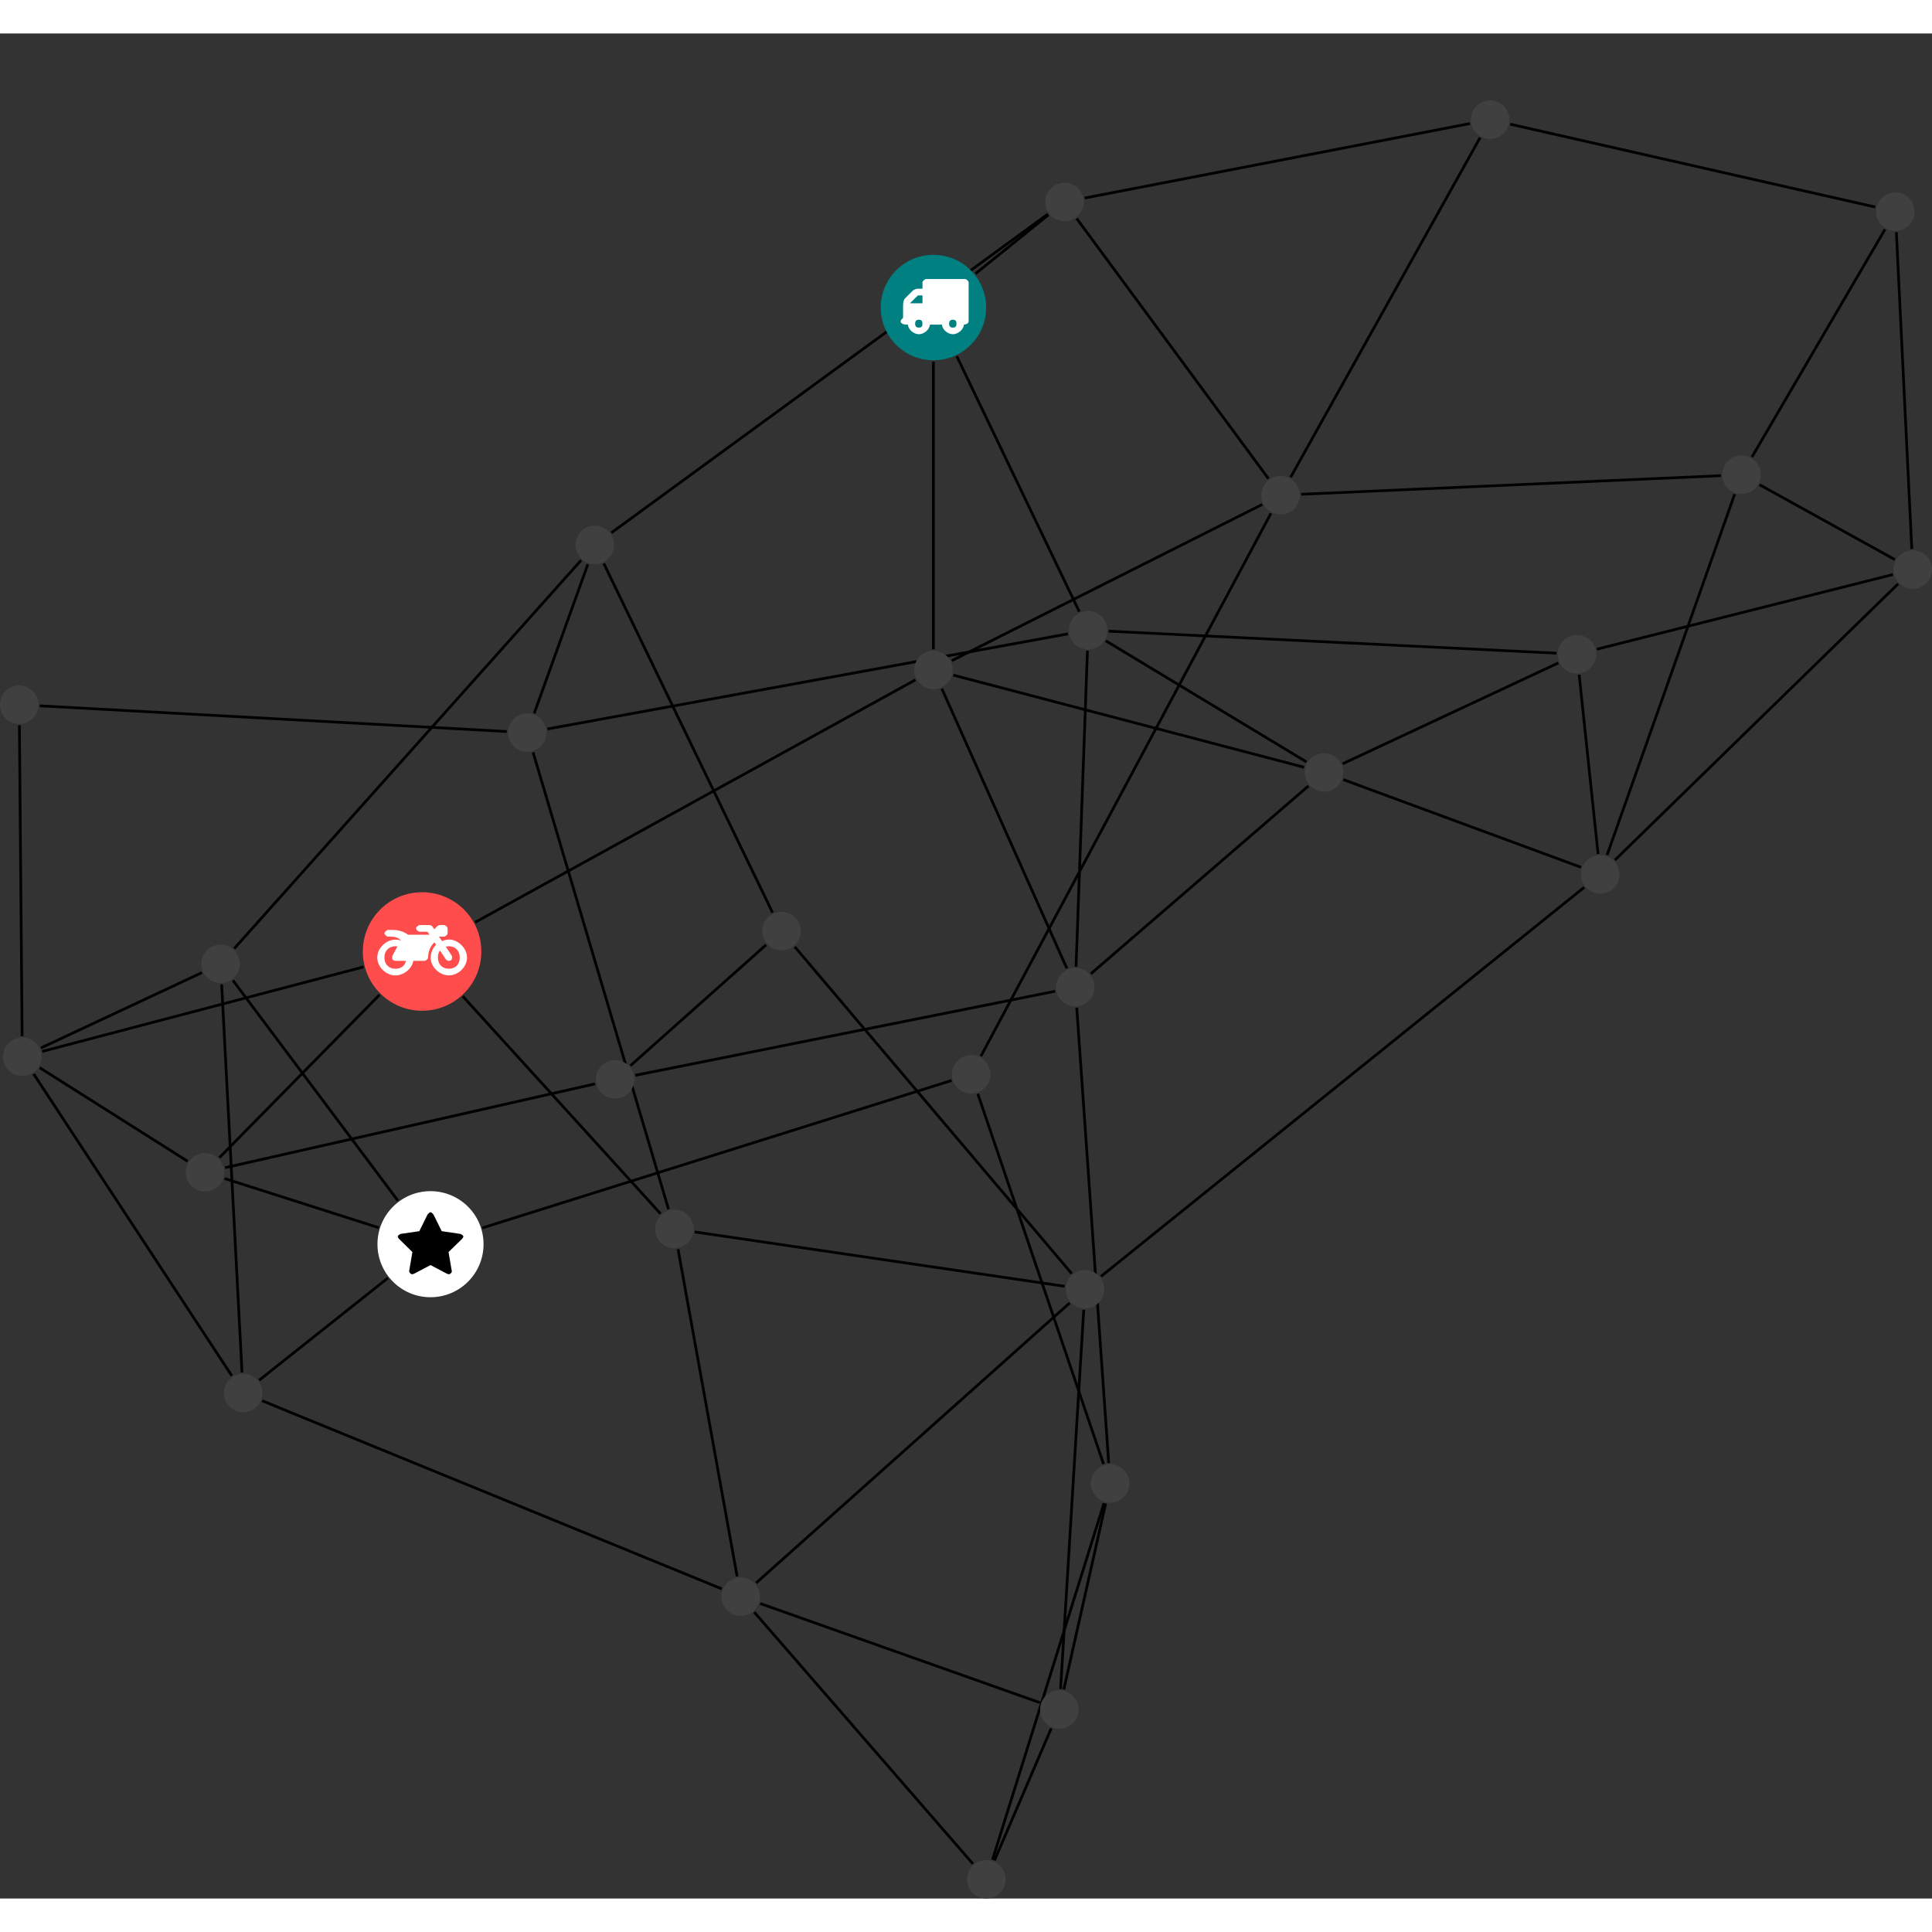 <?xml version="1.0" encoding="UTF-8"?>
<svg xmlns="http://www.w3.org/2000/svg" xmlns:xlink="http://www.w3.org/1999/xlink" width="283.212pt" height="283.212pt" viewBox="0.000 -9.814 283.212 273.398" version="1.1">
<rect x="0.000" y="-9.814" width="283.212" height="273.398" fill="#333333" stroke="none"/>
<defs>
<g>
<symbol overflow="visible" id="glyph0-0">
<path style="stroke:none;" d="M 1.422 -0.75 L 1.422 -7.922 L 3.562 -7.922 L 3.562 -0.891 L 1.422 -0.891 Z M 0.625 0 L 4.531 0 L 4.531 -8.812 L 0.438 -8.812 L 0.438 0 Z M 0.625 0 "/>
</symbol>
<symbol overflow="visible" id="glyph0-1">
<path style="stroke:none;" d="M 3.375 -0.844 C 3.375 -0.453 3.234 -0.266 2.844 -0.266 C 2.469 -0.266 2.297 -0.453 2.297 -0.844 C 2.297 -1.219 2.469 -1.422 2.844 -1.422 C 3.234 -1.422 3.375 -1.219 3.375 -0.844 Z M 1.594 -3.688 L 1.594 -3.859 C 1.594 -3.875 1.578 -3.875 1.594 -3.891 L 2.688 -4.969 C 2.703 -5 2.656 -4.984 2.688 -4.984 L 3.375 -4.984 L 3.375 -3.828 L 1.594 -3.828 Z M 8.359 -0.844 C 8.359 -0.453 8.219 -0.266 7.828 -0.266 C 7.453 -0.266 7.281 -0.453 7.281 -0.844 C 7.281 -1.219 7.453 -1.422 7.828 -1.422 C 8.219 -1.422 8.359 -1.219 8.359 -0.844 Z M 10.141 -6.891 C 10.141 -7.094 9.812 -7.391 9.609 -7.391 L 3.922 -7.391 C 3.719 -7.391 3.375 -7.094 3.375 -6.891 L 3.375 -5.969 L 2.672 -5.969 C 2.469 -5.969 2.078 -5.812 1.938 -5.672 L 0.844 -4.578 C 0.531 -4.266 0.531 -3.734 0.531 -3.328 L 0.531 -1.688 C 0.516 -1.688 0.172 -1.391 0.172 -1.203 C 0.172 -0.781 0.781 -0.703 1.062 -0.703 L 1.25 -0.703 C 1.25 -0.047 2.062 0.703 2.844 0.703 C 3.641 0.703 4.453 -0.047 4.453 -0.703 L 6.234 -0.703 C 6.234 -0.047 7.047 0.703 7.828 0.703 C 8.625 0.703 9.438 -0.047 9.438 -0.703 C 9.547 -0.703 10.141 -0.781 10.141 -1.203 Z M 10.141 -6.891 "/>
</symbol>
<symbol overflow="visible" id="glyph0-2">
<path style="stroke:none;" d="M 12.969 -2.906 C 12.844 -3.984 11.859 -5.016 10.781 -5.219 C 10.234 -5.328 9.703 -5.219 9.328 -5.031 L 8.875 -5.688 L 9.609 -5.688 C 9.812 -5.688 10.141 -5.984 10.141 -6.188 L 10.141 -6.891 C 10.141 -7.094 9.812 -7.391 9.609 -7.391 L 9.047 -7.391 C 8.969 -7.391 8.734 -7.312 8.656 -7.25 L 8.188 -6.766 L 7.891 -7.203 C 7.828 -7.281 7.594 -7.391 7.484 -7.391 L 6.078 -7.391 C 5.906 -7.391 5.547 -7.125 5.516 -6.953 C 5.484 -6.734 5.828 -6.406 6.047 -6.406 L 7.188 -6.406 L 7.484 -5.969 L 4.344 -5.969 C 4.141 -6.125 3.375 -6.672 2.141 -6.672 L 1.422 -6.672 C 1.219 -6.672 0.891 -6.375 0.891 -6.188 C 0.891 -5.984 1.219 -5.688 1.422 -5.688 L 1.781 -5.688 C 2.484 -5.688 2.906 -5.516 3.281 -5.188 L 3.25 -5.141 C 3.078 -5.188 2.797 -5.25 2.5 -5.25 C 1.109 -5.25 -0.172 -4 -0.172 -2.625 C -0.172 -1.25 1.109 0 2.5 0 C 3.75 0 4.953 -1.062 5.109 -2.141 L 6.766 -2.141 C 6.969 -2.141 7.281 -2.438 7.281 -2.625 C 7.281 -3.609 7.688 -4.391 8.219 -4.844 L 8.453 -4.5 C 7.969 -4.062 7.578 -3.203 7.672 -2.359 C 7.781 -1.172 8.969 -0.094 10.141 -0.016 C 11.703 0.094 13.156 -1.344 12.969 -2.906 Z M 2.5 -0.984 C 1.516 -0.984 0.875 -1.641 0.875 -2.625 C 0.875 -3.594 1.516 -4.281 2.5 -4.281 C 2.672 -4.281 2.844 -4.234 2.781 -4.25 L 2.047 -2.891 C 2 -2.781 2 -2.469 2.047 -2.359 C 2.125 -2.25 2.375 -2.141 2.5 -2.141 L 4.031 -2.141 C 3.891 -1.453 3.344 -0.984 2.5 -0.984 Z M 10.328 -0.984 C 9.344 -0.984 8.719 -1.641 8.719 -2.625 C 8.719 -3.109 8.859 -3.469 9.031 -3.641 L 9.906 -2.328 C 9.969 -2.219 10.203 -2.141 10.328 -2.141 C 10.391 -2.141 10.594 -2.188 10.641 -2.234 C 10.812 -2.344 10.844 -2.75 10.734 -2.922 L 9.875 -4.219 C 9.859 -4.219 10.094 -4.281 10.328 -4.281 C 11.297 -4.281 11.922 -3.594 11.922 -2.625 C 11.922 -1.641 11.297 -0.984 10.328 -0.984 Z M 10.328 -0.984 "/>
</symbol>
<symbol overflow="visible" id="glyph0-3">
<path style="stroke:none;" d="M 9.438 -5.078 C 9.438 -5.25 9.078 -5.453 8.938 -5.469 L 6.266 -5.859 L 5.078 -8.266 C 5.031 -8.375 4.75 -8.641 4.625 -8.641 C 4.5 -8.641 4.234 -8.375 4.172 -8.266 L 2.984 -5.859 L 0.312 -5.469 C 0.172 -5.453 -0.172 -5.25 -0.172 -5.078 C -0.172 -4.969 -0.062 -4.781 0.016 -4.719 L 1.969 -2.797 L 1.5 -0.062 C 1.5 -0.016 1.5 0.016 1.5 0.047 C 1.5 0.203 1.75 0.453 1.906 0.453 C 1.984 0.453 2.188 0.406 2.25 0.359 L 4.625 -0.891 L 7 0.359 C 7.062 0.406 7.266 0.453 7.344 0.453 C 7.5 0.453 7.75 0.203 7.75 0.047 C 7.75 0.016 7.75 -0.016 7.734 -0.062 L 7.266 -2.797 L 9.234 -4.719 C 9.297 -4.781 9.438 -4.969 9.438 -5.078 Z M 9.438 -5.078 "/>
</symbol>
</g>
<clipPath id="clip1">
  <path d="M 139 199 L 168 199 L 168 263.586 L 139 263.586 Z M 139 199 "/>
</clipPath>
<clipPath id="clip2">
  <path d="M 140 233 L 160 233 L 160 263.586 L 140 263.586 Z M 140 233 "/>
</clipPath>
<clipPath id="clip3">
  <path d="M 104 215 L 149 215 L 149 263.586 L 104 263.586 Z M 104 215 "/>
</clipPath>
<clipPath id="clip4">
  <path d="M 272 13 L 283.211 13 L 283.211 72 L 272 72 Z M 272 13 "/>
</clipPath>
<clipPath id="clip5">
  <path d="M 252 50 L 283.211 50 L 283.211 73 L 252 73 Z M 252 50 "/>
</clipPath>
<clipPath id="clip6">
  <path d="M 231 65 L 283.211 65 L 283.211 117 L 231 117 Z M 231 65 "/>
</clipPath>
<clipPath id="clip7">
  <path d="M 228 63 L 283.211 63 L 283.211 87 L 228 87 Z M 228 63 "/>
</clipPath>
<clipPath id="clip8">
  <path d="M 141 257 L 148 257 L 148 263.586 L 141 263.586 Z M 141 257 "/>
</clipPath>
<clipPath id="clip9">
  <path d="M 277 65 L 283.211 65 L 283.211 72 L 277 72 Z M 277 65 "/>
</clipPath>
</defs>
<g id="surface1">
<path style="fill:none;stroke-width:0.399;stroke-linecap:butt;stroke-linejoin:miter;stroke:rgb(0%,0%,0%);stroke-opacity:1;stroke-miterlimit:10;" d="M -0.001 -7.93 L -0.001 -50.098 " transform="matrix(1,0,0,-1,136.833,30.367)"/>
<path style="fill:none;stroke-width:0.399;stroke-linecap:butt;stroke-linejoin:miter;stroke:rgb(0%,0%,0%);stroke-opacity:1;stroke-miterlimit:10;" d="M 6.171 4.976 L 16.858 13.594 " transform="matrix(1,0,0,-1,136.833,30.367)"/>
<path style="fill:none;stroke-width:0.399;stroke-linecap:butt;stroke-linejoin:miter;stroke:rgb(0%,0%,0%);stroke-opacity:1;stroke-miterlimit:10;" d="M 3.429 -7.149 L 21.378 -44.571 " transform="matrix(1,0,0,-1,136.833,30.367)"/>
<path style="fill:none;stroke-width:0.399;stroke-linecap:butt;stroke-linejoin:miter;stroke:rgb(0%,0%,0%);stroke-opacity:1;stroke-miterlimit:10;" d="M -2.642 -54.571 L -67.173 -90.106 " transform="matrix(1,0,0,-1,136.833,30.367)"/>
<path style="fill:none;stroke-width:0.399;stroke-linecap:butt;stroke-linejoin:miter;stroke:rgb(0%,0%,0%);stroke-opacity:1;stroke-miterlimit:10;" d="M 2.694 -51.758 L 48.198 -28.86 " transform="matrix(1,0,0,-1,136.833,30.367)"/>
<path style="fill:none;stroke-width:0.399;stroke-linecap:butt;stroke-linejoin:miter;stroke:rgb(0%,0%,0%);stroke-opacity:1;stroke-miterlimit:10;" d="M 2.917 -53.879 L 54.335 -67.387 " transform="matrix(1,0,0,-1,136.833,30.367)"/>
<path style="fill:none;stroke-width:0.399;stroke-linecap:butt;stroke-linejoin:miter;stroke:rgb(0%,0%,0%);stroke-opacity:1;stroke-miterlimit:10;" d="M 1.233 -55.871 L 19.562 -96.871 " transform="matrix(1,0,0,-1,136.833,30.367)"/>
<path style="fill:none;stroke-width:0.399;stroke-linecap:butt;stroke-linejoin:miter;stroke:rgb(0%,0%,0%);stroke-opacity:1;stroke-miterlimit:10;" d="M -133.989 -61.231 L -133.591 -106.793 " transform="matrix(1,0,0,-1,136.833,30.367)"/>
<path style="fill:none;stroke-width:0.399;stroke-linecap:butt;stroke-linejoin:miter;stroke:rgb(0%,0%,0%);stroke-opacity:1;stroke-miterlimit:10;" d="M -131.005 -58.379 L -62.556 -62.145 " transform="matrix(1,0,0,-1,136.833,30.367)"/>
<path style="fill:none;stroke-width:0.399;stroke-linecap:butt;stroke-linejoin:miter;stroke:rgb(0%,0%,0%);stroke-opacity:1;stroke-miterlimit:10;" d="M -83.556 -96.656 L -130.645 -109.043 " transform="matrix(1,0,0,-1,136.833,30.367)"/>
<path style="fill:none;stroke-width:0.399;stroke-linecap:butt;stroke-linejoin:miter;stroke:rgb(0%,0%,0%);stroke-opacity:1;stroke-miterlimit:10;" d="M -81.188 -100.731 L -104.665 -124.602 " transform="matrix(1,0,0,-1,136.833,30.367)"/>
<path style="fill:none;stroke-width:0.399;stroke-linecap:butt;stroke-linejoin:miter;stroke:rgb(0%,0%,0%);stroke-opacity:1;stroke-miterlimit:10;" d="M -68.981 -100.969 L -40.005 -132.832 " transform="matrix(1,0,0,-1,136.833,30.367)"/>
<path style="fill:none;stroke-width:0.399;stroke-linecap:butt;stroke-linejoin:miter;stroke:rgb(0%,0%,0%);stroke-opacity:1;stroke-miterlimit:10;" d="M -131.013 -111.426 L -109.333 -125.141 " transform="matrix(1,0,0,-1,136.833,30.367)"/>
<path style="fill:none;stroke-width:0.399;stroke-linecap:butt;stroke-linejoin:miter;stroke:rgb(0%,0%,0%);stroke-opacity:1;stroke-miterlimit:10;" d="M -130.829 -108.531 L -107.231 -97.485 " transform="matrix(1,0,0,-1,136.833,30.367)"/>
<path style="fill:none;stroke-width:0.399;stroke-linecap:butt;stroke-linejoin:miter;stroke:rgb(0%,0%,0%);stroke-opacity:1;stroke-miterlimit:10;" d="M -131.907 -112.332 L -102.853 -156.586 " transform="matrix(1,0,0,-1,136.833,30.367)"/>
<path style="fill:none;stroke-width:0.399;stroke-linecap:butt;stroke-linejoin:miter;stroke:rgb(0%,0%,0%);stroke-opacity:1;stroke-miterlimit:10;" d="M -103.907 -127.672 L -81.325 -134.875 " transform="matrix(1,0,0,-1,136.833,30.367)"/>
<path style="fill:none;stroke-width:0.399;stroke-linecap:butt;stroke-linejoin:miter;stroke:rgb(0%,0%,0%);stroke-opacity:1;stroke-miterlimit:10;" d="M -103.841 -126.086 L -49.61 -113.797 " transform="matrix(1,0,0,-1,136.833,30.367)"/>
<path style="fill:none;stroke-width:0.399;stroke-linecap:butt;stroke-linejoin:miter;stroke:rgb(0%,0%,0%);stroke-opacity:1;stroke-miterlimit:10;" d="M -102.688 -98.621 L -78.505 -130.918 " transform="matrix(1,0,0,-1,136.833,30.367)"/>
<path style="fill:none;stroke-width:0.399;stroke-linecap:butt;stroke-linejoin:miter;stroke:rgb(0%,0%,0%);stroke-opacity:1;stroke-miterlimit:10;" d="M -104.341 -99.219 L -101.356 -156.094 " transform="matrix(1,0,0,-1,136.833,30.367)"/>
<path style="fill:none;stroke-width:0.399;stroke-linecap:butt;stroke-linejoin:miter;stroke:rgb(0%,0%,0%);stroke-opacity:1;stroke-miterlimit:10;" d="M -102.489 -93.957 L -51.649 -37.039 " transform="matrix(1,0,0,-1,136.833,30.367)"/>
<path style="fill:none;stroke-width:0.399;stroke-linecap:butt;stroke-linejoin:miter;stroke:rgb(0%,0%,0%);stroke-opacity:1;stroke-miterlimit:10;" d="M -79.974 -142.258 L -98.833 -157.231 " transform="matrix(1,0,0,-1,136.833,30.367)"/>
<path style="fill:none;stroke-width:0.399;stroke-linecap:butt;stroke-linejoin:miter;stroke:rgb(0%,0%,0%);stroke-opacity:1;stroke-miterlimit:10;" d="M -66.118 -134.91 L 2.655 -113.301 " transform="matrix(1,0,0,-1,136.833,30.367)"/>
<path style="fill:none;stroke-width:0.399;stroke-linecap:butt;stroke-linejoin:miter;stroke:rgb(0%,0%,0%);stroke-opacity:1;stroke-miterlimit:10;" d="M -98.403 -160.25 L -31.032 -187.821 " transform="matrix(1,0,0,-1,136.833,30.367)"/>
<path style="fill:none;stroke-width:0.399;stroke-linecap:butt;stroke-linejoin:miter;stroke:rgb(0%,0%,0%);stroke-opacity:1;stroke-miterlimit:10;" d="M 6.503 -115.254 L 24.933 -169.52 " transform="matrix(1,0,0,-1,136.833,30.367)"/>
<path style="fill:none;stroke-width:0.399;stroke-linecap:butt;stroke-linejoin:miter;stroke:rgb(0%,0%,0%);stroke-opacity:1;stroke-miterlimit:10;" d="M 6.956 -109.735 L 49.472 -30.164 " transform="matrix(1,0,0,-1,136.833,30.367)"/>
<g clip-path="url(#clip1)" clip-rule="nonzero">
<path style="fill:none;stroke-width:0.399;stroke-linecap:butt;stroke-linejoin:miter;stroke:rgb(0%,0%,0%);stroke-opacity:1;stroke-miterlimit:10;" d="M 25.003 -175.258 L 8.659 -227.52 " transform="matrix(1,0,0,-1,136.833,30.367)"/>
</g>
<path style="fill:none;stroke-width:0.399;stroke-linecap:butt;stroke-linejoin:miter;stroke:rgb(0%,0%,0%);stroke-opacity:1;stroke-miterlimit:10;" d="M 25.241 -175.324 L 19.112 -202.571 " transform="matrix(1,0,0,-1,136.833,30.367)"/>
<path style="fill:none;stroke-width:0.399;stroke-linecap:butt;stroke-linejoin:miter;stroke:rgb(0%,0%,0%);stroke-opacity:1;stroke-miterlimit:10;" d="M 25.69 -169.367 L 21.007 -102.637 " transform="matrix(1,0,0,-1,136.833,30.367)"/>
<g clip-path="url(#clip2)" clip-rule="nonzero">
<path style="fill:none;stroke-width:0.399;stroke-linecap:butt;stroke-linejoin:miter;stroke:rgb(0%,0%,0%);stroke-opacity:1;stroke-miterlimit:10;" d="M 8.952 -227.629 L 17.261 -208.285 " transform="matrix(1,0,0,-1,136.833,30.367)"/>
</g>
<g clip-path="url(#clip3)" clip-rule="nonzero">
<path style="fill:none;stroke-width:0.399;stroke-linecap:butt;stroke-linejoin:miter;stroke:rgb(0%,0%,0%);stroke-opacity:1;stroke-miterlimit:10;" d="M 5.78 -228.125 L -26.263 -191.242 " transform="matrix(1,0,0,-1,136.833,30.367)"/>
</g>
<path style="fill:none;stroke-width:0.399;stroke-linecap:butt;stroke-linejoin:miter;stroke:rgb(0%,0%,0%);stroke-opacity:1;stroke-miterlimit:10;" d="M 15.604 -204.504 L -25.395 -189.973 " transform="matrix(1,0,0,-1,136.833,30.367)"/>
<path style="fill:none;stroke-width:0.399;stroke-linecap:butt;stroke-linejoin:miter;stroke:rgb(0%,0%,0%);stroke-opacity:1;stroke-miterlimit:10;" d="M 18.636 -202.5 L 22.034 -146.918 " transform="matrix(1,0,0,-1,136.833,30.367)"/>
<path style="fill:none;stroke-width:0.399;stroke-linecap:butt;stroke-linejoin:miter;stroke:rgb(0%,0%,0%);stroke-opacity:1;stroke-miterlimit:10;" d="M -25.989 -186.953 L 19.968 -145.918 " transform="matrix(1,0,0,-1,136.833,30.367)"/>
<path style="fill:none;stroke-width:0.399;stroke-linecap:butt;stroke-linejoin:miter;stroke:rgb(0%,0%,0%);stroke-opacity:1;stroke-miterlimit:10;" d="M -28.778 -185.992 L -37.438 -138.035 " transform="matrix(1,0,0,-1,136.833,30.367)"/>
<path style="fill:none;stroke-width:0.399;stroke-linecap:butt;stroke-linejoin:miter;stroke:rgb(0%,0%,0%);stroke-opacity:1;stroke-miterlimit:10;" d="M 19.23 -143.469 L -34.989 -135.504 " transform="matrix(1,0,0,-1,136.833,30.367)"/>
<path style="fill:none;stroke-width:0.399;stroke-linecap:butt;stroke-linejoin:miter;stroke:rgb(0%,0%,0%);stroke-opacity:1;stroke-miterlimit:10;" d="M 20.265 -141.606 L -20.321 -93.707 " transform="matrix(1,0,0,-1,136.833,30.367)"/>
<path style="fill:none;stroke-width:0.399;stroke-linecap:butt;stroke-linejoin:miter;stroke:rgb(0%,0%,0%);stroke-opacity:1;stroke-miterlimit:10;" d="M 24.565 -142.016 L 95.397 -84.981 " transform="matrix(1,0,0,-1,136.833,30.367)"/>
<path style="fill:none;stroke-width:0.399;stroke-linecap:butt;stroke-linejoin:miter;stroke:rgb(0%,0%,0%);stroke-opacity:1;stroke-miterlimit:10;" d="M -38.833 -132.172 L -58.685 -65.203 " transform="matrix(1,0,0,-1,136.833,30.367)"/>
<path style="fill:none;stroke-width:0.399;stroke-linecap:butt;stroke-linejoin:miter;stroke:rgb(0%,0%,0%);stroke-opacity:1;stroke-miterlimit:10;" d="M -23.587 -88.688 L -48.325 -37.508 " transform="matrix(1,0,0,-1,136.833,30.367)"/>
<path style="fill:none;stroke-width:0.399;stroke-linecap:butt;stroke-linejoin:miter;stroke:rgb(0%,0%,0%);stroke-opacity:1;stroke-miterlimit:10;" d="M -24.528 -93.41 L -44.415 -111.125 " transform="matrix(1,0,0,-1,136.833,30.367)"/>
<path style="fill:none;stroke-width:0.399;stroke-linecap:butt;stroke-linejoin:miter;stroke:rgb(0%,0%,0%);stroke-opacity:1;stroke-miterlimit:10;" d="M -58.52 -59.473 L -50.661 -37.629 " transform="matrix(1,0,0,-1,136.833,30.367)"/>
<path style="fill:none;stroke-width:0.399;stroke-linecap:butt;stroke-linejoin:miter;stroke:rgb(0%,0%,0%);stroke-opacity:1;stroke-miterlimit:10;" d="M -56.575 -61.77 L 19.714 -47.832 " transform="matrix(1,0,0,-1,136.833,30.367)"/>
<path style="fill:none;stroke-width:0.399;stroke-linecap:butt;stroke-linejoin:miter;stroke:rgb(0%,0%,0%);stroke-opacity:1;stroke-miterlimit:10;" d="M -47.204 -33.008 L 16.772 13.707 " transform="matrix(1,0,0,-1,136.833,30.367)"/>
<path style="fill:none;stroke-width:0.399;stroke-linecap:butt;stroke-linejoin:miter;stroke:rgb(0%,0%,0%);stroke-opacity:1;stroke-miterlimit:10;" d="M -43.708 -112.539 L 17.835 -100.219 " transform="matrix(1,0,0,-1,136.833,30.367)"/>
<path style="fill:none;stroke-width:0.399;stroke-linecap:butt;stroke-linejoin:miter;stroke:rgb(0%,0%,0%);stroke-opacity:1;stroke-miterlimit:10;" d="M 22.171 16.058 L 78.644 26.976 " transform="matrix(1,0,0,-1,136.833,30.367)"/>
<path style="fill:none;stroke-width:0.399;stroke-linecap:butt;stroke-linejoin:miter;stroke:rgb(0%,0%,0%);stroke-opacity:1;stroke-miterlimit:10;" d="M 20.999 13.058 L 49.105 -25.074 " transform="matrix(1,0,0,-1,136.833,30.367)"/>
<path style="fill:none;stroke-width:0.399;stroke-linecap:butt;stroke-linejoin:miter;stroke:rgb(0%,0%,0%);stroke-opacity:1;stroke-miterlimit:10;" d="M 80.136 24.914 L 52.362 -24.867 " transform="matrix(1,0,0,-1,136.833,30.367)"/>
<path style="fill:none;stroke-width:0.399;stroke-linecap:butt;stroke-linejoin:miter;stroke:rgb(0%,0%,0%);stroke-opacity:1;stroke-miterlimit:10;" d="M 84.55 26.883 L 138.065 14.734 " transform="matrix(1,0,0,-1,136.833,30.367)"/>
<path style="fill:none;stroke-width:0.399;stroke-linecap:butt;stroke-linejoin:miter;stroke:rgb(0%,0%,0%);stroke-opacity:1;stroke-miterlimit:10;" d="M 53.909 -27.367 L 115.444 -24.641 " transform="matrix(1,0,0,-1,136.833,30.367)"/>
<path style="fill:none;stroke-width:0.399;stroke-linecap:butt;stroke-linejoin:miter;stroke:rgb(0%,0%,0%);stroke-opacity:1;stroke-miterlimit:10;" d="M 139.487 11.461 L 119.983 -21.903 " transform="matrix(1,0,0,-1,136.833,30.367)"/>
<g clip-path="url(#clip4)" clip-rule="nonzero">
<path style="fill:none;stroke-width:0.399;stroke-linecap:butt;stroke-linejoin:miter;stroke:rgb(0%,0%,0%);stroke-opacity:1;stroke-miterlimit:10;" d="M 141.155 11.051 L 143.417 -35.383 " transform="matrix(1,0,0,-1,136.833,30.367)"/>
</g>
<g clip-path="url(#clip5)" clip-rule="nonzero">
<path style="fill:none;stroke-width:0.399;stroke-linecap:butt;stroke-linejoin:miter;stroke:rgb(0%,0%,0%);stroke-opacity:1;stroke-miterlimit:10;" d="M 121.101 -25.969 L 140.925 -36.938 " transform="matrix(1,0,0,-1,136.833,30.367)"/>
</g>
<path style="fill:none;stroke-width:0.399;stroke-linecap:butt;stroke-linejoin:miter;stroke:rgb(0%,0%,0%);stroke-opacity:1;stroke-miterlimit:10;" d="M 117.452 -27.352 L 98.753 -80.242 " transform="matrix(1,0,0,-1,136.833,30.367)"/>
<g clip-path="url(#clip6)" clip-rule="nonzero">
<path style="fill:none;stroke-width:0.399;stroke-linecap:butt;stroke-linejoin:miter;stroke:rgb(0%,0%,0%);stroke-opacity:1;stroke-miterlimit:10;" d="M 141.405 -40.504 L 99.905 -80.981 " transform="matrix(1,0,0,-1,136.833,30.367)"/>
</g>
<g clip-path="url(#clip7)" clip-rule="nonzero">
<path style="fill:none;stroke-width:0.399;stroke-linecap:butt;stroke-linejoin:miter;stroke:rgb(0%,0%,0%);stroke-opacity:1;stroke-miterlimit:10;" d="M 140.636 -39.137 L 97.265 -50.074 " transform="matrix(1,0,0,-1,136.833,30.367)"/>
</g>
<path style="fill:none;stroke-width:0.399;stroke-linecap:butt;stroke-linejoin:miter;stroke:rgb(0%,0%,0%);stroke-opacity:1;stroke-miterlimit:10;" d="M 97.429 -80.086 L 94.655 -53.813 " transform="matrix(1,0,0,-1,136.833,30.367)"/>
<path style="fill:none;stroke-width:0.399;stroke-linecap:butt;stroke-linejoin:miter;stroke:rgb(0%,0%,0%);stroke-opacity:1;stroke-miterlimit:10;" d="M 94.917 -82.043 L 60.085 -69.195 " transform="matrix(1,0,0,-1,136.833,30.367)"/>
<path style="fill:none;stroke-width:0.399;stroke-linecap:butt;stroke-linejoin:miter;stroke:rgb(0%,0%,0%);stroke-opacity:1;stroke-miterlimit:10;" d="M 91.605 -52.09 L 59.987 -66.875 " transform="matrix(1,0,0,-1,136.833,30.367)"/>
<path style="fill:none;stroke-width:0.399;stroke-linecap:butt;stroke-linejoin:miter;stroke:rgb(0%,0%,0%);stroke-opacity:1;stroke-miterlimit:10;" d="M 91.323 -50.664 L 25.694 -47.438 " transform="matrix(1,0,0,-1,136.833,30.367)"/>
<path style="fill:none;stroke-width:0.399;stroke-linecap:butt;stroke-linejoin:miter;stroke:rgb(0%,0%,0%);stroke-opacity:1;stroke-miterlimit:10;" d="M 54.671 -66.594 L 25.265 -48.848 " transform="matrix(1,0,0,-1,136.833,30.367)"/>
<path style="fill:none;stroke-width:0.399;stroke-linecap:butt;stroke-linejoin:miter;stroke:rgb(0%,0%,0%);stroke-opacity:1;stroke-miterlimit:10;" d="M 54.968 -70.125 L 23.077 -97.656 " transform="matrix(1,0,0,-1,136.833,30.367)"/>
<path style="fill:none;stroke-width:0.399;stroke-linecap:butt;stroke-linejoin:miter;stroke:rgb(0%,0%,0%);stroke-opacity:1;stroke-miterlimit:10;" d="M 22.573 -50.305 L 20.905 -96.613 " transform="matrix(1,0,0,-1,136.833,30.367)"/>
<path style=" stroke:none;fill-rule:nonzero;fill:rgb(0%,50%,50%);fill-opacity:1;" d="M 144.562 30.367 C 144.562 26.098 141.102 22.637 136.832 22.637 C 132.566 22.637 129.105 26.098 129.105 30.367 C 129.105 34.637 132.566 38.094 136.832 38.094 C 141.102 38.094 144.562 34.637 144.562 30.367 Z M 144.562 30.367 "/>
<g style="fill:rgb(100%,100%,100%);fill-opacity:1;">
  <use xlink:href="#glyph0-1" x="131.851" y="33.57"/>
</g>
<path style=" stroke:none;fill-rule:nonzero;fill:rgb(25%,25%,25%);fill-opacity:1;" d="M 139.652 83.48 C 139.652 81.922 138.391 80.66 136.832 80.66 C 135.277 80.66 134.016 81.922 134.016 83.48 C 134.016 85.035 135.277 86.297 136.832 86.297 C 138.391 86.297 139.652 85.035 139.652 83.48 Z M 139.652 83.48 "/>
<path style=" stroke:none;fill-rule:nonzero;fill:rgb(25%,25%,25%);fill-opacity:1;" d="M 5.637 88.578 C 5.637 87.023 4.375 85.762 2.816 85.762 C 1.262 85.762 0 87.023 0 88.578 C 0 90.137 1.262 91.398 2.816 91.398 C 4.375 91.398 5.637 90.137 5.637 88.578 Z M 5.637 88.578 "/>
<path style=" stroke:none;fill-rule:nonzero;fill:rgb(100%,29.999%,29.999%);fill-opacity:1;" d="M 70.562 124.758 C 70.562 119.961 66.672 116.07 61.875 116.07 C 57.078 116.07 53.188 119.961 53.188 124.758 C 53.188 129.555 57.078 133.445 61.875 133.445 C 66.672 133.445 70.562 129.555 70.562 124.758 Z M 70.562 124.758 "/>
<g style="fill:rgb(100%,100%,100%);fill-opacity:1;">
  <use xlink:href="#glyph0-2" x="55.474" y="128.271"/>
</g>
<path style=" stroke:none;fill-rule:nonzero;fill:rgb(25%,25%,25%);fill-opacity:1;" d="M 6.09 140.176 C 6.09 138.621 4.828 137.359 3.27 137.359 C 1.715 137.359 0.453 138.621 0.453 140.176 C 0.453 141.734 1.715 142.996 3.27 142.996 C 4.828 142.996 6.09 141.734 6.09 140.176 Z M 6.09 140.176 "/>
<path style=" stroke:none;fill-rule:nonzero;fill:rgb(25%,25%,25%);fill-opacity:1;" d="M 32.867 157.117 C 32.867 155.562 31.605 154.301 30.051 154.301 C 28.496 154.301 27.234 155.562 27.234 157.117 C 27.234 158.676 28.496 159.938 30.051 159.938 C 31.605 159.938 32.867 158.676 32.867 157.117 Z M 32.867 157.117 "/>
<path style=" stroke:none;fill-rule:nonzero;fill:rgb(25%,25%,25%);fill-opacity:1;" d="M 35.152 126.57 C 35.152 125.016 33.891 123.754 32.336 123.754 C 30.781 123.754 29.52 125.016 29.52 126.57 C 29.52 128.129 30.781 129.391 32.336 129.391 C 33.891 129.391 35.152 128.129 35.152 126.57 Z M 35.152 126.57 "/>
<path style=" stroke:none;fill-rule:nonzero;fill:rgb(100%,100%,100%);fill-opacity:1;" d="M 70.883 167.664 C 70.883 163.371 67.402 159.891 63.105 159.891 C 58.812 159.891 55.332 163.371 55.332 167.664 C 55.332 171.961 58.812 175.441 63.105 175.441 C 67.402 175.441 70.883 171.961 70.883 167.664 Z M 70.883 167.664 "/>
<g style="fill:rgb(0%,0%,0%);fill-opacity:1;">
  <use xlink:href="#glyph0-3" x="58.485" y="171.616"/>
</g>
<path style=" stroke:none;fill-rule:nonzero;fill:rgb(25%,25%,25%);fill-opacity:1;" d="M 38.453 189.473 C 38.453 187.918 37.191 186.656 35.637 186.656 C 34.078 186.656 32.816 187.918 32.816 189.473 C 32.816 191.031 34.078 192.293 35.637 192.293 C 37.191 192.293 38.453 191.031 38.453 189.473 Z M 38.453 189.473 "/>
<path style=" stroke:none;fill-rule:nonzero;fill:rgb(25%,25%,25%);fill-opacity:1;" d="M 145.184 142.762 C 145.184 141.207 143.922 139.945 142.367 139.945 C 140.809 139.945 139.547 141.207 139.547 142.762 C 139.547 144.32 140.809 145.582 142.367 145.582 C 143.922 145.582 145.184 144.32 145.184 142.762 Z M 145.184 142.762 "/>
<path style=" stroke:none;fill-rule:nonzero;fill:rgb(25%,25%,25%);fill-opacity:1;" d="M 165.555 202.742 C 165.555 201.188 164.293 199.926 162.734 199.926 C 161.18 199.926 159.918 201.188 159.918 202.742 C 159.918 204.301 161.18 205.562 162.734 205.562 C 164.293 205.562 165.555 204.301 165.555 202.742 Z M 165.555 202.742 "/>
<g clip-path="url(#clip8)" clip-rule="nonzero">
<path style=" stroke:none;fill-rule:nonzero;fill:rgb(25%,25%,25%);fill-opacity:1;" d="M 147.41 260.766 C 147.41 259.211 146.148 257.949 144.594 257.949 C 143.035 257.949 141.773 259.211 141.773 260.766 C 141.773 262.324 143.035 263.586 144.594 263.586 C 146.148 263.586 147.41 262.324 147.41 260.766 Z M 147.41 260.766 "/>
</g>
<path style=" stroke:none;fill-rule:nonzero;fill:rgb(25%,25%,25%);fill-opacity:1;" d="M 158.102 235.879 C 158.102 234.32 156.84 233.059 155.281 233.059 C 153.727 233.059 152.465 234.32 152.465 235.879 C 152.465 237.434 153.727 238.695 155.281 238.695 C 156.84 238.695 158.102 237.434 158.102 235.879 Z M 158.102 235.879 "/>
<path style=" stroke:none;fill-rule:nonzero;fill:rgb(25%,25%,25%);fill-opacity:1;" d="M 111.41 219.328 C 111.41 217.77 110.148 216.508 108.594 216.508 C 107.035 216.508 105.773 217.77 105.773 219.328 C 105.773 220.883 107.035 222.145 108.594 222.145 C 110.148 222.145 111.41 220.883 111.41 219.328 Z M 111.41 219.328 "/>
<path style=" stroke:none;fill-rule:nonzero;fill:rgb(25%,25%,25%);fill-opacity:1;" d="M 161.867 174.273 C 161.867 172.715 160.605 171.453 159.051 171.453 C 157.492 171.453 156.23 172.715 156.23 174.273 C 156.23 175.828 157.492 177.09 159.051 177.09 C 160.605 177.09 161.867 175.828 161.867 174.273 Z M 161.867 174.273 "/>
<path style=" stroke:none;fill-rule:nonzero;fill:rgb(25%,25%,25%);fill-opacity:1;" d="M 101.68 165.43 C 101.68 163.871 100.418 162.609 98.859 162.609 C 97.305 162.609 96.043 163.871 96.043 165.43 C 96.043 166.984 97.305 168.246 98.859 168.246 C 100.418 168.246 101.68 166.984 101.68 165.43 Z M 101.68 165.43 "/>
<path style=" stroke:none;fill-rule:nonzero;fill:rgb(25%,25%,25%);fill-opacity:1;" d="M 117.379 121.77 C 117.379 120.211 116.117 118.949 114.559 118.949 C 113.004 118.949 111.742 120.211 111.742 121.77 C 111.742 123.324 113.004 124.586 114.559 124.586 C 116.117 124.586 117.379 123.324 117.379 121.77 Z M 117.379 121.77 "/>
<path style=" stroke:none;fill-rule:nonzero;fill:rgb(25%,25%,25%);fill-opacity:1;" d="M 80.105 92.676 C 80.105 91.121 78.844 89.859 77.289 89.859 C 75.734 89.859 74.473 91.121 74.473 92.676 C 74.473 94.234 75.734 95.496 77.289 95.496 C 78.844 95.496 80.105 94.234 80.105 92.676 Z M 80.105 92.676 "/>
<path style=" stroke:none;fill-rule:nonzero;fill:rgb(25%,25%,25%);fill-opacity:1;" d="M 90.012 65.156 C 90.012 63.598 88.75 62.336 87.195 62.336 C 85.637 62.336 84.375 63.598 84.375 65.156 C 84.375 66.711 85.637 67.973 87.195 67.973 C 88.75 67.973 90.012 66.711 90.012 65.156 Z M 90.012 65.156 "/>
<path style=" stroke:none;fill-rule:nonzero;fill:rgb(25%,25%,25%);fill-opacity:1;" d="M 92.984 143.496 C 92.984 141.941 91.723 140.68 90.164 140.68 C 88.609 140.68 87.348 141.941 87.348 143.496 C 87.348 145.051 88.609 146.312 90.164 146.312 C 91.723 146.312 92.984 145.051 92.984 143.496 Z M 92.984 143.496 "/>
<path style=" stroke:none;fill-rule:nonzero;fill:rgb(25%,25%,25%);fill-opacity:1;" d="M 158.859 14.883 C 158.859 13.324 157.598 12.062 156.039 12.062 C 154.484 12.062 153.223 13.324 153.223 14.883 C 153.223 16.438 154.484 17.699 156.039 17.699 C 157.598 17.699 158.859 16.438 158.859 14.883 Z M 158.859 14.883 "/>
<path style=" stroke:none;fill-rule:nonzero;fill:rgb(25%,25%,25%);fill-opacity:1;" d="M 221.254 2.816 C 221.254 1.262 219.992 0 218.438 0 C 216.879 0 215.617 1.262 215.617 2.816 C 215.617 4.375 216.879 5.637 218.438 5.637 C 219.992 5.637 221.254 4.375 221.254 2.816 Z M 221.254 2.816 "/>
<path style=" stroke:none;fill-rule:nonzero;fill:rgb(25%,25%,25%);fill-opacity:1;" d="M 190.543 57.867 C 190.543 56.312 189.281 55.051 187.727 55.051 C 186.168 55.051 184.906 56.312 184.906 57.867 C 184.906 59.426 186.168 60.688 187.727 60.688 C 189.281 60.688 190.543 59.426 190.543 57.867 Z M 190.543 57.867 "/>
<path style=" stroke:none;fill-rule:nonzero;fill:rgb(25%,25%,25%);fill-opacity:1;" d="M 280.656 16.305 C 280.656 14.746 279.395 13.484 277.84 13.484 C 276.285 13.484 275.023 14.746 275.023 16.305 C 275.023 17.859 276.285 19.121 277.84 19.121 C 279.395 19.121 280.656 17.859 280.656 16.305 Z M 280.656 16.305 "/>
<path style=" stroke:none;fill-rule:nonzero;fill:rgb(25%,25%,25%);fill-opacity:1;" d="M 258.109 54.875 C 258.109 53.316 256.848 52.055 255.289 52.055 C 253.734 52.055 252.473 53.316 252.473 54.875 C 252.473 56.43 253.734 57.691 255.289 57.691 C 256.848 57.691 258.109 56.43 258.109 54.875 Z M 258.109 54.875 "/>
<g clip-path="url(#clip9)" clip-rule="nonzero">
<path style=" stroke:none;fill-rule:nonzero;fill:rgb(25%,25%,25%);fill-opacity:1;" d="M 283.211 68.766 C 283.211 67.207 281.949 65.945 280.395 65.945 C 278.836 65.945 277.574 67.207 277.574 68.766 C 277.574 70.32 278.836 71.582 280.395 71.582 C 281.949 71.582 283.211 70.32 283.211 68.766 Z M 283.211 68.766 "/>
</g>
<path style=" stroke:none;fill-rule:nonzero;fill:rgb(25%,25%,25%);fill-opacity:1;" d="M 237.395 113.453 C 237.395 111.898 236.133 110.637 234.578 110.637 C 233.023 110.637 231.762 111.898 231.762 113.453 C 231.762 115.012 233.023 116.273 234.578 116.273 C 236.133 116.273 237.395 115.012 237.395 113.453 Z M 237.395 113.453 "/>
<path style=" stroke:none;fill-rule:nonzero;fill:rgb(25%,25%,25%);fill-opacity:1;" d="M 233.988 81.18 C 233.988 79.625 232.727 78.363 231.172 78.363 C 229.613 78.363 228.352 79.625 228.352 81.18 C 228.352 82.738 229.613 84 231.172 84 C 232.727 84 233.988 82.738 233.988 81.18 Z M 233.988 81.18 "/>
<path style=" stroke:none;fill-rule:nonzero;fill:rgb(25%,25%,25%);fill-opacity:1;" d="M 196.902 98.52 C 196.902 96.961 195.641 95.699 194.086 95.699 C 192.527 95.699 191.266 96.961 191.266 98.52 C 191.266 100.074 192.527 101.336 194.086 101.336 C 195.641 101.336 196.902 100.074 196.902 98.52 Z M 196.902 98.52 "/>
<path style=" stroke:none;fill-rule:nonzero;fill:rgb(25%,25%,25%);fill-opacity:1;" d="M 162.332 77.656 C 162.332 76.102 161.07 74.84 159.516 74.84 C 157.957 74.84 156.695 76.102 156.695 77.656 C 156.695 79.211 157.957 80.473 159.516 80.473 C 161.07 80.473 162.332 79.211 162.332 77.656 Z M 162.332 77.656 "/>
<path style=" stroke:none;fill-rule:nonzero;fill:rgb(25%,25%,25%);fill-opacity:1;" d="M 160.445 129.992 C 160.445 128.438 159.184 127.176 157.629 127.176 C 156.07 127.176 154.809 128.438 154.809 129.992 C 154.809 131.551 156.07 132.812 157.629 132.812 C 159.184 132.812 160.445 131.551 160.445 129.992 Z M 160.445 129.992 "/>
</g>
</svg>
